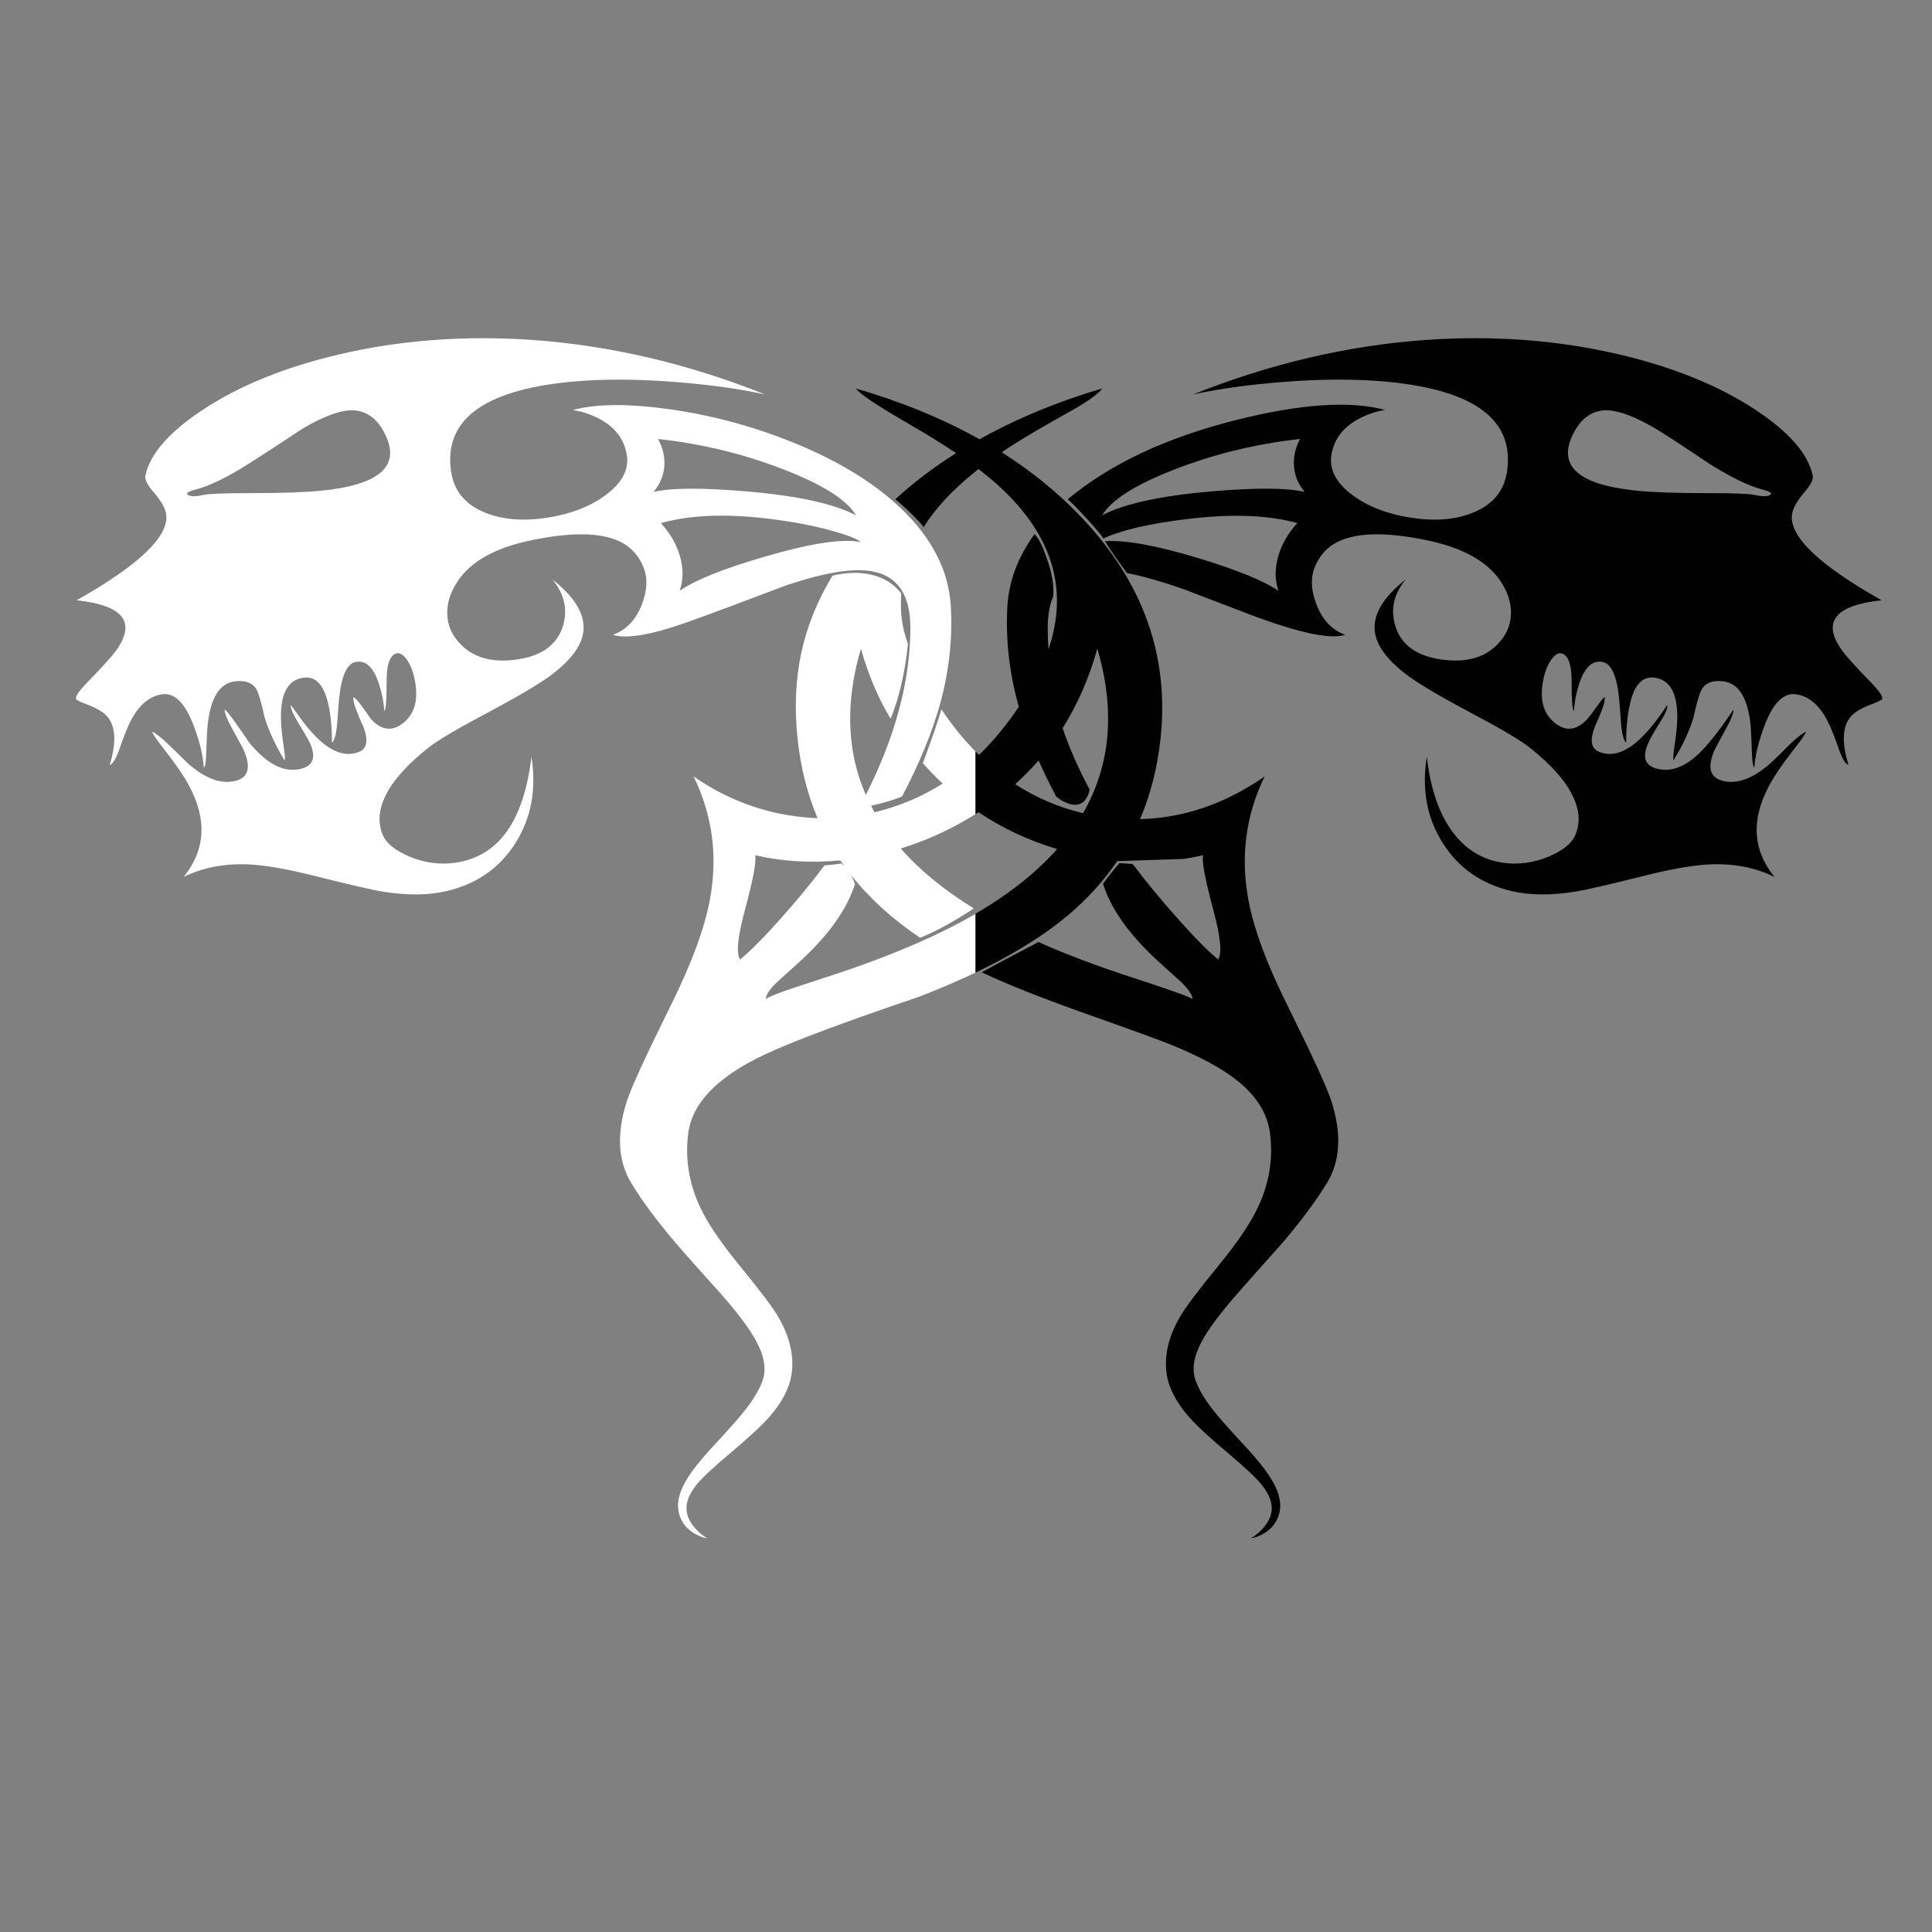 <?xml version="1.0" encoding="utf-8"?>
<!-- Generator: Adobe Illustrator 16.0.0, SVG Export Plug-In . SVG Version: 6.00 Build 0)  -->
<!DOCTYPE svg PUBLIC "-//W3C//DTD SVG 1.1//EN" "http://www.w3.org/Graphics/SVG/1.1/DTD/svg11.dtd">
<svg version="1.1" id="Layer_1" xmlns="http://www.w3.org/2000/svg" xmlns:xlink="http://www.w3.org/1999/xlink" x="0px" y="0px"
	 width="300px" height="300px" viewBox="0 0 300 300" enable-background="new 0 0 300 300" xml:space="preserve">
<rect x="0" y="0" width="300" height="300" fill="#808080" stroke="none"/>
<g>
	<path fill-rule="evenodd" clip-rule="evenodd" fill="#FFFFFF" d="M151.474,116.686v9.74c-1.034,0.647-2.106,1.265-3.215,1.85
		c-2.717,1.434-5.515,2.592-8.393,3.477c2.941,3.353,6.723,6.456,11.346,9.31c-3.115,2.056-5.895,3.576-8.336,4.561
		c-4.313-2.904-7.882-6.15-10.711-9.74c0.025,0.038,0.044,0.076,0.056,0.113c0.237,0.461,0.418,0.885,0.543,1.271
		c-1.209,3.813-3.907,7.677-8.094,11.59c-1.022,0.947-2.368,2.167-4.038,3.663c-1.147,1.122-1.719,1.988-1.719,2.6
		c0.585-0.387,2.043-0.967,4.374-1.739c1.42-0.473,4.031-1.333,7.832-2.58c8.138-2.767,14.898-5.72,20.282-8.86
		c0.037-0.012,0.063-0.032,0.074-0.056v9.14c-2.704,1.283-5.633,2.536-8.786,3.758c-11.54,3.9-19.515,6.885-23.926,8.953
		c-7.353,3.452-11.321,7.558-11.906,12.318c-0.486,3.913,0.13,7.708,1.85,11.383c1.147,2.456,3.171,5.459,6.075,9.011
		c3.228,3.938,5.266,6.642,6.112,8.112c1.757,3.054,2.43,5.988,2.02,8.805c-0.325,2.168-1.471,4.38-3.44,6.636
		c-1.184,1.346-3.184,3.202-6,5.569c-2.667,2.244-4.436,3.895-5.308,4.954c-1.409,1.758-1.87,3.371-1.383,4.842
		c0.299,0.909,0.897,1.77,1.794,2.579c0.448,0.398,0.873,0.704,1.271,0.916c-0.511-0.051-1.059-0.23-1.645-0.542
		c-1.184-0.586-2.025-1.452-2.523-2.599c-0.648-1.508-0.499-3.202,0.448-5.083c0.698-1.409,2.019-3.197,3.963-5.366
		c2.255-2.417,3.894-4.236,4.915-5.458c1.771-2.118,2.917-3.963,3.44-5.533c0.573-1.707,0.23-3.719-1.028-6.037
		c-0.959-1.807-2.717-4.175-5.271-7.103c-3.152-3.49-5.563-6.206-7.234-8.15c-2.916-3.414-5.208-6.505-6.878-9.271
		c-2.094-3.427-2.324-7.677-0.691-12.748c0.635-2.006,2.891-6.923,6.766-14.749c3.314-6.667,5.371-12.262,6.168-16.785
		c1.184-6.629,0.325-12.923-2.58-18.88c4.05,2.816,8.431,4.729,13.141,5.739c2.044,0.424,4.082,0.673,6.113,0.748
		c-1.595-3.788-2.63-7.894-3.104-12.318c-0.51-4.785-0.311-9.278,0.599-13.477c0.897-4.075,2.505-8.032,4.822-11.87
		c2.43-0.573,4.599-0.58,6.505-0.02c1.707,0.486,3.097,1.409,4.168,2.767c-0.087,1.483-0.068,2.748,0.056,3.794
		c0.137,1.234,0.467,2.599,0.99,4.094c-0.46,4.437-1.358,8.299-2.691,11.589c-1.895-3.103-3.434-6.729-4.617-10.878
		c-2.455,8.374-2.2,15.944,0.767,22.711c4.598-9.097,6.903-17.739,6.916-25.926c0-5.097-1.938-8.019-5.813-8.767
		c-2.966-0.598-7.471,0.125-13.515,2.169c-7.091,2.691-12.231,4.604-15.421,5.737c-5.558,1.957-9.371,2.599-11.439,1.926
		c2.068-0.748,3.571-2.325,4.504-4.73c0.822-2.193,0.91-4.093,0.262-5.701c-0.81-2.032-2.181-3.446-4.112-4.244
		c-2.929-1.222-7.296-1.24-13.104-0.055c-5.795,1.158-9.72,3.352-11.776,6.579c-1.234,1.907-1.707,3.838-1.42,5.794
		c0.224,1.559,1.028,2.967,2.41,4.225c2.082,1.857,4.936,2.499,8.562,1.925c3.676-0.573,5.969-2.256,6.878-5.047
		c0.822-2.591,0.293-5.04-1.589-7.345c3.603,2.853,5.191,5.614,4.767,8.28c-0.335,2.193-2.093,4.456-5.271,6.786
		c-1.882,1.358-5.166,3.283-9.851,5.775c-4.461,2.355-7.427,4.112-8.897,5.271c-3.315,2.618-5.551,5.128-6.71,7.534
		c-1.047,2.194-1.172,4.218-0.374,6.075c0.548,1.258,1.907,2.355,4.075,3.29c2.368,0.998,4.767,1.321,7.197,0.972
		c6.692-0.972,10.623-6.462,11.795-16.469c0.797,5.035-0.019,9.49-2.449,13.366c-2.43,3.863-5.957,6.355-10.58,7.478
		c-2.866,0.697-6.231,0.735-10.094,0.111c-1.533-0.249-4.991-1.046-10.375-2.392c-4.324-1.097-7.795-1.708-10.411-1.832
		c-3.764-0.163-7.128,0.486-10.095,1.944c3.391-4.188,3.664-8.922,0.823-14.206c-0.798-1.471-1.994-3.228-3.589-5.272
		c-1.346-1.707-2.05-2.729-2.112-3.065c0.624,0.287,1.464,0.947,2.523,1.981c0.611,0.574,1.589,1.527,2.936,2.86
		c2.653,2.367,5.09,3.309,7.309,2.822c2.242-0.487,2.672-2.194,1.289-5.121c-0.037-0.05-0.654-1.185-1.851-3.403
		c-0.66-1.247-0.978-2.105-0.953-2.58c0.349,0.175,1.645,1.919,3.888,5.233c2.616,3.141,5.153,4.486,7.607,4.038
		c2.368-0.423,2.86-1.963,1.477-4.616c-0.847-1.421-1.457-2.45-1.831-3.084c-0.648-1.109-0.935-1.87-0.86-2.281
		c0.037,0.037,0.46,0.623,1.271,1.756c0.834,1.185,1.632,2.163,2.393,2.935c2.467,2.592,4.779,3.452,6.935,2.579
		c1.233-0.511,1.451-1.806,0.654-3.888c-0.512-1.121-0.86-1.95-1.047-2.485c-0.387-0.935-0.549-1.64-0.486-2.113
		c0.374,0.149,1.277,1.283,2.711,3.402c1.632,1.757,3.289,1.969,4.971,0.636c1.882-1.482,2.474-3.801,1.776-6.954
		c-0.261-1.245-0.673-2.243-1.233-2.99c-0.587-0.797-1.153-1.078-1.702-0.842c-0.947,0.399-1.408,1.889-1.382,4.468
		c0,2.741-0.119,4.225-0.355,4.448c-0.087-1.408-0.367-2.829-0.841-4.261c-0.835-2.542-2.025-3.67-3.57-3.383
		c-1.421,0.249-2.299,2.236-2.636,5.963c-0.087,0.959-0.194,2.324-0.318,4.093c-0.162,1.346-0.417,2.181-0.767,2.504
		c0-2.292-0.187-4.286-0.561-5.981c-0.735-3.291-2.199-4.63-4.393-4.02c-2.131,0.574-3.115,2.811-2.953,6.711
		c0.038,0.959,0.18,2.299,0.43,4.019c0.187,1.246,0.224,1.907,0.112,1.981c-0.336-0.536-0.723-1.215-1.158-2.038
		c-0.86-1.657-1.509-3.202-1.945-4.635c-0.449-2.106-0.847-3.514-1.196-4.225c-0.598-1.121-1.757-1.57-3.477-1.345
		c-2.343,0.323-3.733,2.598-4.169,6.822c-0.075,0.698-0.149,2.157-0.224,4.375c-0.025,1.358-0.15,2.087-0.374,2.188
		c-0.099-1.857-0.618-4.02-1.551-6.486c-1.333-3.54-2.966-5.172-4.898-4.898c-2.33,0.324-4.174,2.169-5.533,5.533
		c-0.362,0.848-0.804,2.031-1.327,3.551c-0.449,1.122-0.879,1.751-1.29,1.888c1.158-3.813,0.897-6.456-0.785-7.926
		c-0.523-0.449-1.296-0.885-2.318-1.308c-1.109-0.412-1.788-0.71-2.037-0.898c-0.374-0.273,0.2-1.19,1.72-2.748
		c2.28-2.355,3.726-3.949,4.336-4.785c3.278-4.486,1.259-7.121-6.056-7.906c9.732-5.496,14.368-9.944,13.908-13.347
		c-0.125-0.922-0.755-2.044-1.889-3.364c-1.022-1.184-1.47-2.063-1.345-2.636c0.709-3.377,3.707-6.804,8.991-10.281
		c5.645-3.713,12.636-6.555,20.973-8.524c9.533-2.242,19.553-3.002,30.057-2.279c12.162,0.859,24.231,3.683,36.207,8.467
		c-3.963-0.859-8.498-1.495-13.608-1.906c-6.231-0.511-11.82-0.524-16.768-0.038c-13.445,1.333-19.571,5.981-18.374,13.945
		c0.449,3.015,2.224,5.141,5.327,6.374c2.729,1.097,5.969,1.346,9.72,0.748c3.614-0.573,6.605-1.745,8.973-3.515
		c2.592-1.918,3.67-4.043,3.234-6.374c-0.449-2.467-1.975-4.343-4.58-5.626c-0.797-0.399-1.664-0.717-2.598-0.953l-1.159-0.244
		c3.602-0.959,8.561-1.003,14.879-0.13c6.579,0.922,12.979,2.635,19.197,5.14c6.991,2.817,12.599,6.231,16.823,10.243
		c4.86,4.637,7.452,9.714,7.776,15.234c0.287,4.947-0.256,9.952-1.626,15.01c-1.222,4.462-3.203,9.303-5.945,14.524
		c-0.585,0.25-1.302,0.499-2.149,0.749c-0.947,0.286-1.832,0.511-2.654,0.673c0.162,0.349,0.335,0.691,0.523,1.028
		c3.8-0.909,7.327-2.393,10.579-4.449c-0.087-0.087-0.174-0.174-0.261-0.261c-0.923-0.873-1.814-1.794-2.673-2.767
		c-0.05-0.049-0.094-0.105-0.131-0.167c1.383-3.713,2.343-6.493,2.879-8.337C147.816,112.587,149.58,114.768,151.474,116.686z
		 M54.423,63.712c-1.857,0.075-4.325,1.016-7.403,2.822c-3.676,2.43-6.455,4.244-8.336,5.439c-3.365,2.131-6.125,3.477-8.281,4.038
		c-1.196,0.299-1.588,0.586-1.178,0.86c0.412,0.249,1.216,0.243,2.412-0.02c0.81-0.186,3.278-0.279,7.403-0.279
		c4.722,0,8.33-0.125,10.823-0.374c9.047-0.897,12.367-3.801,9.963-8.711C58.579,64.908,56.778,63.65,54.423,63.712z
		 M117.267,132.799c0.2,0.985-0.33,3.807-1.589,8.467c-1.146,4.275-1.395,6.849-0.748,7.72c1.508-1.221,3.559-3.283,6.15-6.187
		c2.604-2.903,4.916-5.707,6.935-8.412c0.798-0.063,1.664-0.162,2.598-0.299c0.137,0.087,0.287,0.193,0.449,0.317
		c-0.213-0.261-0.412-0.529-0.599-0.804C125.877,134.039,121.479,133.772,117.267,132.799z M132.912,80.012
		c-1.408-2.392-5.171-4.772-11.29-7.14c-6.167-2.393-12.648-3.964-19.44-4.711c0.673,1.234,1.003,2.518,0.991,3.852
		c-0.038,1.632-0.604,3.09-1.701,4.374c2.729-0.648,7.582-0.673,14.561-0.075C123.846,76.984,129.473,78.218,132.912,80.012z
		 M129.473,82.498c-2.379-0.685-5.034-1.24-7.962-1.663c-7.652-1.134-13.952-1.003-18.898,0.392c1.408,1.52,2.393,3.215,2.953,5.084
		c0.574,1.956,0.561,3.77-0.038,5.439c2.443-1.707,6.936-3.502,13.478-5.383c6.978-2.031,11.87-2.761,14.673-2.187
		C133.105,83.682,131.703,83.122,129.473,82.498z"/>
	<path fill-rule="evenodd" clip-rule="evenodd" fill="#010101" d="M167.886,126.201c0.087,0.025,0.187,0.044,0.299,0.057
		c4.287-7.465,5.022-15.976,2.206-25.534c-1.271,4.548-3.065,8.66-5.383,12.336c1.009,3.028,2.411,6.219,4.205,9.57
		c-0.474,1.895-1.488,2.636-3.047,2.226c-0.485-0.125-0.997-0.355-1.532-0.692l-0.636-0.486c-1.01-1.918-1.919-3.782-2.729-5.589
		c-1.135,1.284-2.343,2.512-3.626,3.684C160.795,123.814,164.21,125.292,167.886,126.201z M202.598,76.386
		c-1.097-1.283-1.657-2.741-1.683-4.374c-0.037-1.333,0.286-2.618,0.972-3.852c-6.791,0.748-13.271,2.318-19.44,4.711
		c-6.118,2.368-9.888,4.748-11.308,7.14c3.451-1.794,9.084-3.028,16.897-3.701C195.015,75.713,199.868,75.737,202.598,76.386z
		 M249.628,63.712c-2.344-0.063-4.144,1.196-5.403,3.775c-2.404,4.91,0.923,7.814,9.982,8.711c2.492,0.249,6.1,0.374,10.823,0.374
		c4.124,0,6.586,0.093,7.384,0.279c1.208,0.262,2.019,0.269,2.43,0.02c0.411-0.274,0.019-0.561-1.179-0.86
		c-2.155-0.561-4.921-1.907-8.298-4.038c-3.764-2.542-6.543-4.355-8.338-5.439C253.964,64.728,251.496,63.787,249.628,63.712z
		 M215.664,59.301c-4.947-0.486-10.544-0.473-16.786,0.038c-5.109,0.411-9.646,1.046-13.608,1.906
		c11.977-4.784,24.044-7.607,36.208-8.467c10.504-0.723,20.517,0.037,30.038,2.279c8.337,1.969,15.334,4.811,20.992,8.524
		c5.282,3.477,8.273,6.904,8.972,10.281c0.124,0.574-0.324,1.452-1.346,2.636c-1.122,1.32-1.744,2.442-1.869,3.364
		c-0.475,3.403,4.162,7.851,13.907,13.347c-7.328,0.785-9.347,3.42-6.057,7.906c0.61,0.836,2.057,2.43,4.337,4.785
		c1.52,1.558,2.093,2.474,1.72,2.748c-0.263,0.188-0.947,0.486-2.057,0.898c-1.021,0.423-1.794,0.859-2.317,1.308
		c-1.683,1.47-1.938,4.112-0.767,7.926c-0.412-0.137-0.842-0.766-1.289-1.888c-0.524-1.52-0.967-2.704-1.328-3.551
		c-1.358-3.364-3.202-5.209-5.533-5.533c-1.943-0.274-3.576,1.358-4.896,4.898c-0.936,2.467-1.459,4.629-1.57,6.486
		c-0.188-0.101-0.313-0.83-0.375-2.188c-0.074-2.243-0.142-3.701-0.204-4.375c-0.437-4.224-1.826-6.499-4.169-6.822
		c-1.731-0.225-2.891,0.224-3.477,1.345c-0.361,0.711-0.767,2.119-1.216,4.225c-0.423,1.433-1.065,2.978-1.925,4.635l-1.159,2.038
		c-0.112-0.075-0.081-0.735,0.094-1.981c0.262-1.745,0.411-3.084,0.448-4.019c0.15-3.9-0.842-6.138-2.973-6.711
		c-2.18-0.61-3.638,0.729-4.373,4.02c-0.387,1.695-0.58,3.688-0.58,5.981c-0.337-0.323-0.586-1.158-0.747-2.504
		c-0.125-1.77-0.23-3.134-0.317-4.093c-0.337-3.727-1.216-5.714-2.636-5.963c-1.546-0.287-2.741,0.841-3.59,3.383
		c-0.461,1.433-0.735,2.853-0.822,4.261c-0.236-0.223-0.355-1.707-0.355-4.448c0.026-2.58-0.442-4.069-1.401-4.468
		c-0.536-0.236-1.097,0.044-1.683,0.842c-0.573,0.748-0.996,1.745-1.271,2.99c-0.686,3.153-0.087,5.472,1.794,6.954
		c1.694,1.333,3.358,1.122,4.991-0.636c0.386-0.437,0.929-1.146,1.626-2.131c0.523-0.772,0.885-1.196,1.084-1.271
		c0.051,0.473-0.112,1.178-0.486,2.113c-0.198,0.535-0.548,1.364-1.046,2.485c-0.811,2.082-0.592,3.377,0.654,3.888
		c2.143,0.873,4.461,0.013,6.953-2.579c1.259-1.321,2.468-2.885,3.627-4.691c0.1,0.411-0.188,1.172-0.86,2.281
		c-0.86,1.346-1.465,2.374-1.813,3.084c-1.384,2.653-0.892,4.193,1.476,4.616c2.456,0.448,4.991-0.897,7.608-4.038
		c1.346-1.594,2.636-3.339,3.869-5.233c0.037,0.474-0.273,1.333-0.935,2.58c-1.222,2.256-1.838,3.389-1.852,3.403
		c-1.37,2.927-0.939,4.634,1.291,5.121c2.218,0.486,4.654-0.455,7.309-2.822c0.698-0.636,1.676-1.589,2.935-2.86
		c1.059-1.034,1.9-1.695,2.523-1.981c-0.075,0.336-0.785,1.358-2.13,3.065c-1.596,2.044-2.786,3.801-3.571,5.272
		c-2.854,5.284-2.586,10.019,0.804,14.206c-2.953-1.458-6.312-2.106-10.075-1.944c-2.616,0.124-6.082,0.735-10.393,1.832
		c-5.396,1.346-8.867,2.144-10.412,2.392c-3.851,0.624-7.208,0.586-10.074-0.111c-4.636-1.123-8.163-3.615-10.581-7.478
		c-2.441-3.876-3.258-8.331-2.448-13.366c0.61,5.322,2.094,9.409,4.448,12.263c1.944,2.368,4.388,3.77,7.328,4.206
		c2.442,0.349,4.848,0.025,7.216-0.972c2.167-0.935,3.521-2.032,4.056-3.29c0.81-1.856,0.686-3.881-0.375-6.075
		c-1.146-2.405-3.376-4.916-6.69-7.534c-1.471-1.158-4.438-2.915-8.898-5.271c-4.686-2.492-7.97-4.417-9.851-5.775
		c-3.178-2.331-4.935-4.593-5.271-6.786c-0.437-2.667,1.151-5.427,4.766-8.28c-1.895,2.292-2.418,4.741-1.57,7.345
		c0.897,2.792,3.185,4.474,6.86,5.047c3.626,0.574,6.48-0.068,8.561-1.925c1.371-1.258,2.176-2.667,2.412-4.225
		c0.286-1.956-0.187-3.887-1.421-5.794c-2.068-3.228-5.993-5.421-11.776-6.579c-5.819-1.185-10.187-1.167-13.103,0.055
		c-1.944,0.798-3.315,2.212-4.113,4.244c-0.647,1.608-0.554,3.507,0.281,5.701c0.921,2.405,2.41,3.982,4.467,4.73
		c-2.306,0.76-7.29-0.313-14.954-3.215c-6.418-2.442-9.633-3.676-9.646-3.701c-3.737-1.321-6.834-2.212-9.29-2.674
		c-1.582-2.156-2.723-3.807-3.42-4.953c3.227-0.2,8.063,0.679,14.505,2.636c6.044,1.832,10.193,3.527,12.449,5.084
		c-0.586-1.67-0.592-3.483-0.019-5.439c0.548-1.87,1.533-3.564,2.954-5.084c-4.537-1.271-10.281-1.477-17.235-0.617
		c-5.794,0.698-10.094,1.702-12.898,3.011c-0.299-0.524-1.157-1.553-2.579-3.084c-1.357-1.496-2.342-2.499-2.953-3.01
		c6.542-5.458,15.247-9.558,26.113-12.299c9.995-2.518,17.728-3.042,23.197-1.571c-1.208,0.163-2.468,0.561-3.775,1.197
		c-2.592,1.283-4.112,3.159-4.562,5.626c-0.436,2.331,0.636,4.456,3.216,6.374c2.367,1.77,5.364,2.942,8.991,3.515
		c3.75,0.598,6.983,0.349,9.7-0.748c3.103-1.233,4.88-3.359,5.328-6.374C235.209,65.282,229.097,60.634,215.664,59.301z
		 M151.474,116.686c0.187,0.175,0.368,0.355,0.542,0.543c2.231-2.156,4.293-4.648,6.188-7.478c-0.05-0.199-0.105-0.398-0.168-0.598
		c-1.358-5.059-1.895-10.075-1.608-15.047c0.237-3.9,1.639-7.621,4.206-11.16c0.573,0.486,1.216,1.745,1.925,3.776
		c0.811,2.305,1.135,4.273,0.973,5.907c-0.561,1.309-0.841,2.934-0.841,4.878c0,1.121,0.036,2.23,0.112,3.327
		c3.289-9.632,0.43-18.35-8.58-26.151c-0.697-0.585-1.458-1.202-2.28-1.85c-0.162,0.124-0.318,0.249-0.468,0.374
		c-3.552,2.842-6.231,5.72-8.037,8.636c-0.45-0.586-1.252-1.433-2.412-2.542c-1.084-1.022-1.757-1.608-2.019-1.757
		c2.829-2.604,5.981-4.997,9.458-7.178c-2.131-1.433-4.58-2.947-7.346-4.542c-4.909-2.841-7.646-4.673-8.207-5.496
		c6.855,1.994,13.042,4.504,18.562,7.533c0.225,0.125,0.431,0.244,0.617,0.355c0.522-0.287,1.046-0.573,1.569-0.859
		c5.396-2.854,11.223-5.197,17.479-7.029c-0.499,0.735-1.932,1.795-4.3,3.177c-3.215,1.795-5.77,3.265-7.664,4.412
		c-1.296,0.773-2.504,1.545-3.626,2.317c4.674,2.955,8.811,6.332,12.412,10.132c9.545,10.057,13.627,21.508,12.243,34.357
		c-0.486,4.486-1.545,8.642-3.178,12.467c5.882-0.137,11.526-1.826,16.936-5.064c0.1-0.076,0.212-0.144,0.336-0.206
		c0.063-0.025,0.118-0.056,0.169-0.094c0.049-0.037,0.105-0.074,0.168-0.112c0.05-0.024,0.093-0.05,0.131-0.075
		c0.05-0.038,0.1-0.068,0.149-0.094c0.037-0.049,0.093-0.081,0.168-0.093c0.05-0.062,0.106-0.1,0.168-0.112
		c0.101-0.087,0.212-0.169,0.337-0.243c0.063-0.038,0.119-0.075,0.168-0.113c0.038-0.037,0.094-0.075,0.169-0.112
		c0.049-0.037,0.111-0.081,0.187-0.13c0.087-0.075,0.175-0.137,0.261-0.188c-2.89,5.957-3.75,12.25-2.578,18.88
		c0.784,4.523,2.841,10.119,6.168,16.785c3.863,7.802,6.118,12.718,6.767,14.749c1.633,5.071,1.401,9.321-0.691,12.748
		c-1.695,2.767-3.994,5.857-6.897,9.271c-3.353,3.751-5.764,6.468-7.234,8.15c-2.542,2.928-4.299,5.296-5.271,7.103
		c-1.259,2.318-1.595,4.33-1.01,6.037c0.512,1.57,1.658,3.415,3.439,5.533c1.022,1.222,2.662,3.041,4.917,5.458
		c1.932,2.156,3.252,3.944,3.963,5.366c0.947,1.881,1.097,3.575,0.448,5.083c-0.485,1.146-1.327,2.013-2.523,2.599
		c-0.598,0.312-1.146,0.491-1.646,0.542c0.399-0.212,0.823-0.518,1.272-0.916c0.896-0.81,1.495-1.67,1.794-2.579
		c0.486-1.471,0.019-3.084-1.402-4.842c-0.86-1.06-2.623-2.71-5.29-4.954c-2.816-2.367-4.815-4.224-6-5.569
		c-1.969-2.256-3.116-4.468-3.439-6.636c-0.411-2.816,0.262-5.751,2.019-8.805c0.836-1.471,2.866-4.175,6.094-8.112
		c2.904-3.552,4.929-6.555,6.074-9.011c1.733-3.675,2.356-7.47,1.87-11.383c-0.374-3.028-2-5.72-4.878-8.075
		c-2.368-1.956-5.92-3.895-10.655-5.813c-1.657-0.673-6.343-2.374-14.057-5.103c-6.28-2.244-11.34-4.269-15.178-6.076
		c1.582-0.897,4.517-2.467,8.804-4.709c4.187,1.894,9.29,3.813,15.309,5.757c5.122,1.67,7.988,2.698,8.599,3.085
		c0-0.611-0.573-1.478-1.72-2.6c-1.67-1.495-3.016-2.715-4.037-3.663c-4.212-3.926-6.923-7.801-8.131-11.627l0.896-1.197
		c0.686-0.897,1.24-1.564,1.663-2l2.057,0.131c2.044,2.729,4.381,5.564,7.011,8.504c2.679,3.017,4.76,5.123,6.242,6.318
		c0.648-0.872,0.399-3.445-0.748-7.72c-1.258-4.66-1.787-7.482-1.588-8.467c-1.01,0.237-2.012,0.43-3.01,0.58l-10.168,0.337
		c-0.063,0-0.113,0-0.15,0c-1.807,2.654-3.963,5.115-6.467,7.383c-3.914,3.539-9.092,6.848-15.534,9.926v-9.14
		c5.222-3.041,9.446-6.387,12.674-10.038l-0.057-0.02h-0.019c-4.436-1.345-8.479-3.246-12.131-5.701
		c-0.15,0.087-0.306,0.187-0.468,0.299V116.686z"/>
</g>
</svg>
